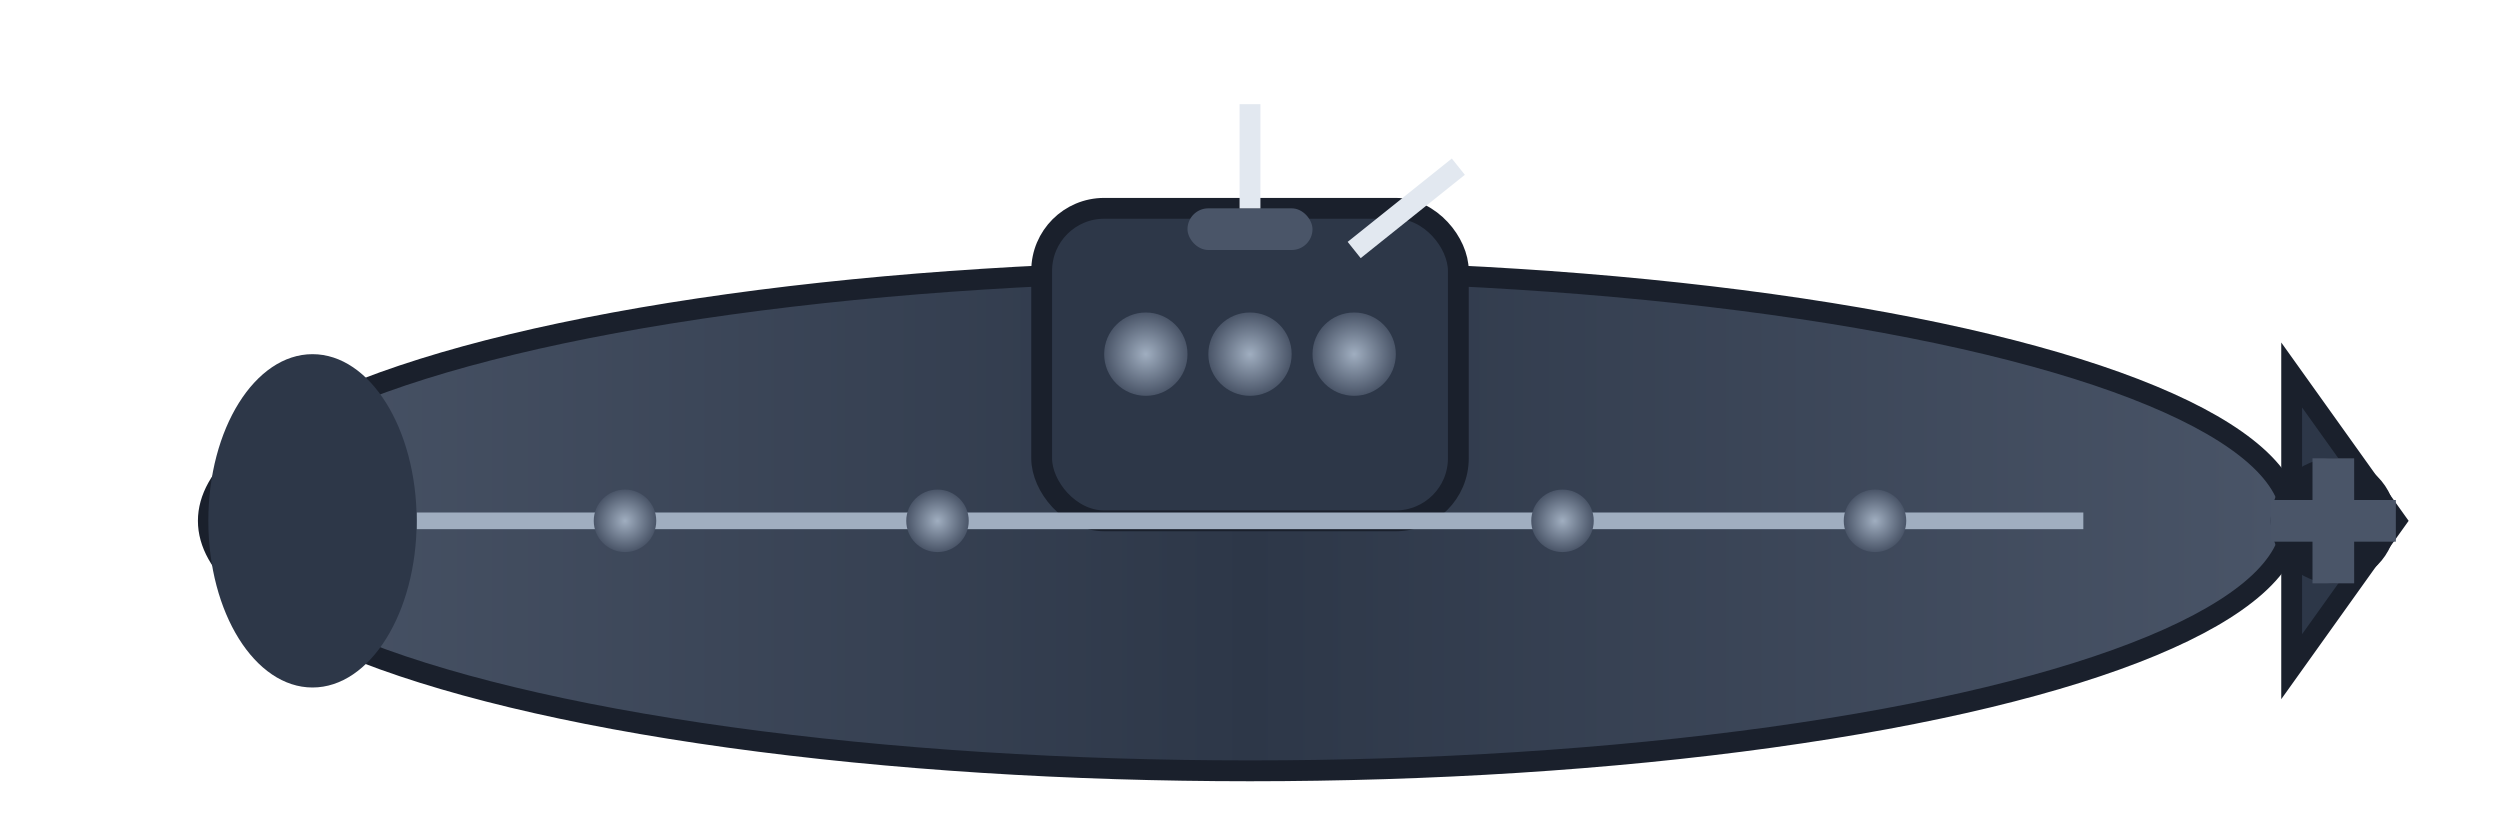 <svg width="120" height="40" viewBox="0 0 120 40" xmlns="http://www.w3.org/2000/svg">
  <defs>
    <linearGradient id="submarineGradient" x1="0%" y1="0%" x2="100%" y2="0%">
      <stop offset="0%" stop-color="#4a5568" />
      <stop offset="50%" stop-color="#2d3748" />
      <stop offset="100%" stop-color="#4a5568" />
    </linearGradient>
    <radialGradient id="portholeGradient" cx="50%" cy="50%" r="50%">
      <stop offset="0%" stop-color="#a0aec0" />
      <stop offset="100%" stop-color="#4a5568" />
    </radialGradient>
  </defs>
  
  <!-- Casco (formato de submarino) -->
  <ellipse cx="60" cy="25" rx="50" ry="12" fill="url(#submarineGradient)" stroke="#1a202c" stroke-width="1"/>
  
  <!-- Torre de comando -->
  <rect x="50" y="10" width="20" height="15" rx="3" fill="#2d3748" stroke="#1a202c" stroke-width="1"/>
  
  <!-- Janelas da torre -->
  <circle cx="55" cy="17" r="2" fill="url(#portholeGradient)"/>
  <circle cx="60" cy="17" r="2" fill="url(#portholeGradient)"/>
  <circle cx="65" cy="17" r="2" fill="url(#portholeGradient)"/>
  
  <!-- Escotilha -->
  <rect x="57" y="10" width="6" height="2" rx="1" fill="#4a5568"/>
  
  <!-- Antenas -->
  <line x1="60" y1="10" x2="60" y2="5" stroke="#e2e8f0" stroke-width="1"/>
  <line x1="65" y1="12" x2="70" y2="8" stroke="#e2e8f0" stroke-width="1"/>
  
  <!-- Leme -->
  <path d="M110 18 L115 25 L110 32 Z" fill="#2d3748" stroke="#1a202c" stroke-width="1"/>
  
  <!-- Hélices -->
  <circle cx="112" cy="25" r="3" fill="#1a202c"/>
  <line x1="112" y1="22" x2="112" y2="28" stroke="#4a5568" stroke-width="2"/>
  <line x1="109" y1="25" x2="115" y2="25" stroke="#4a5568" stroke-width="2"/>
  
  <!-- Detalhes do casco -->
  <line x1="20" y1="25" x2="100" y2="25" stroke="#a0aec0" stroke-width="0.8"/>
  
  <!-- Portos de observação -->
  <circle cx="30" cy="25" r="1.5" fill="url(#portholeGradient)"/>
  <circle cx="45" cy="25" r="1.5" fill="url(#portholeGradient)"/>
  <circle cx="75" cy="25" r="1.5" fill="url(#portholeGradient)"/>
  <circle cx="90" cy="25" r="1.5" fill="url(#portholeGradient)"/>
  
  <!-- Proa -->
  <ellipse cx="15" cy="25" rx="5" ry="8" fill="#2d3748"/>
</svg>